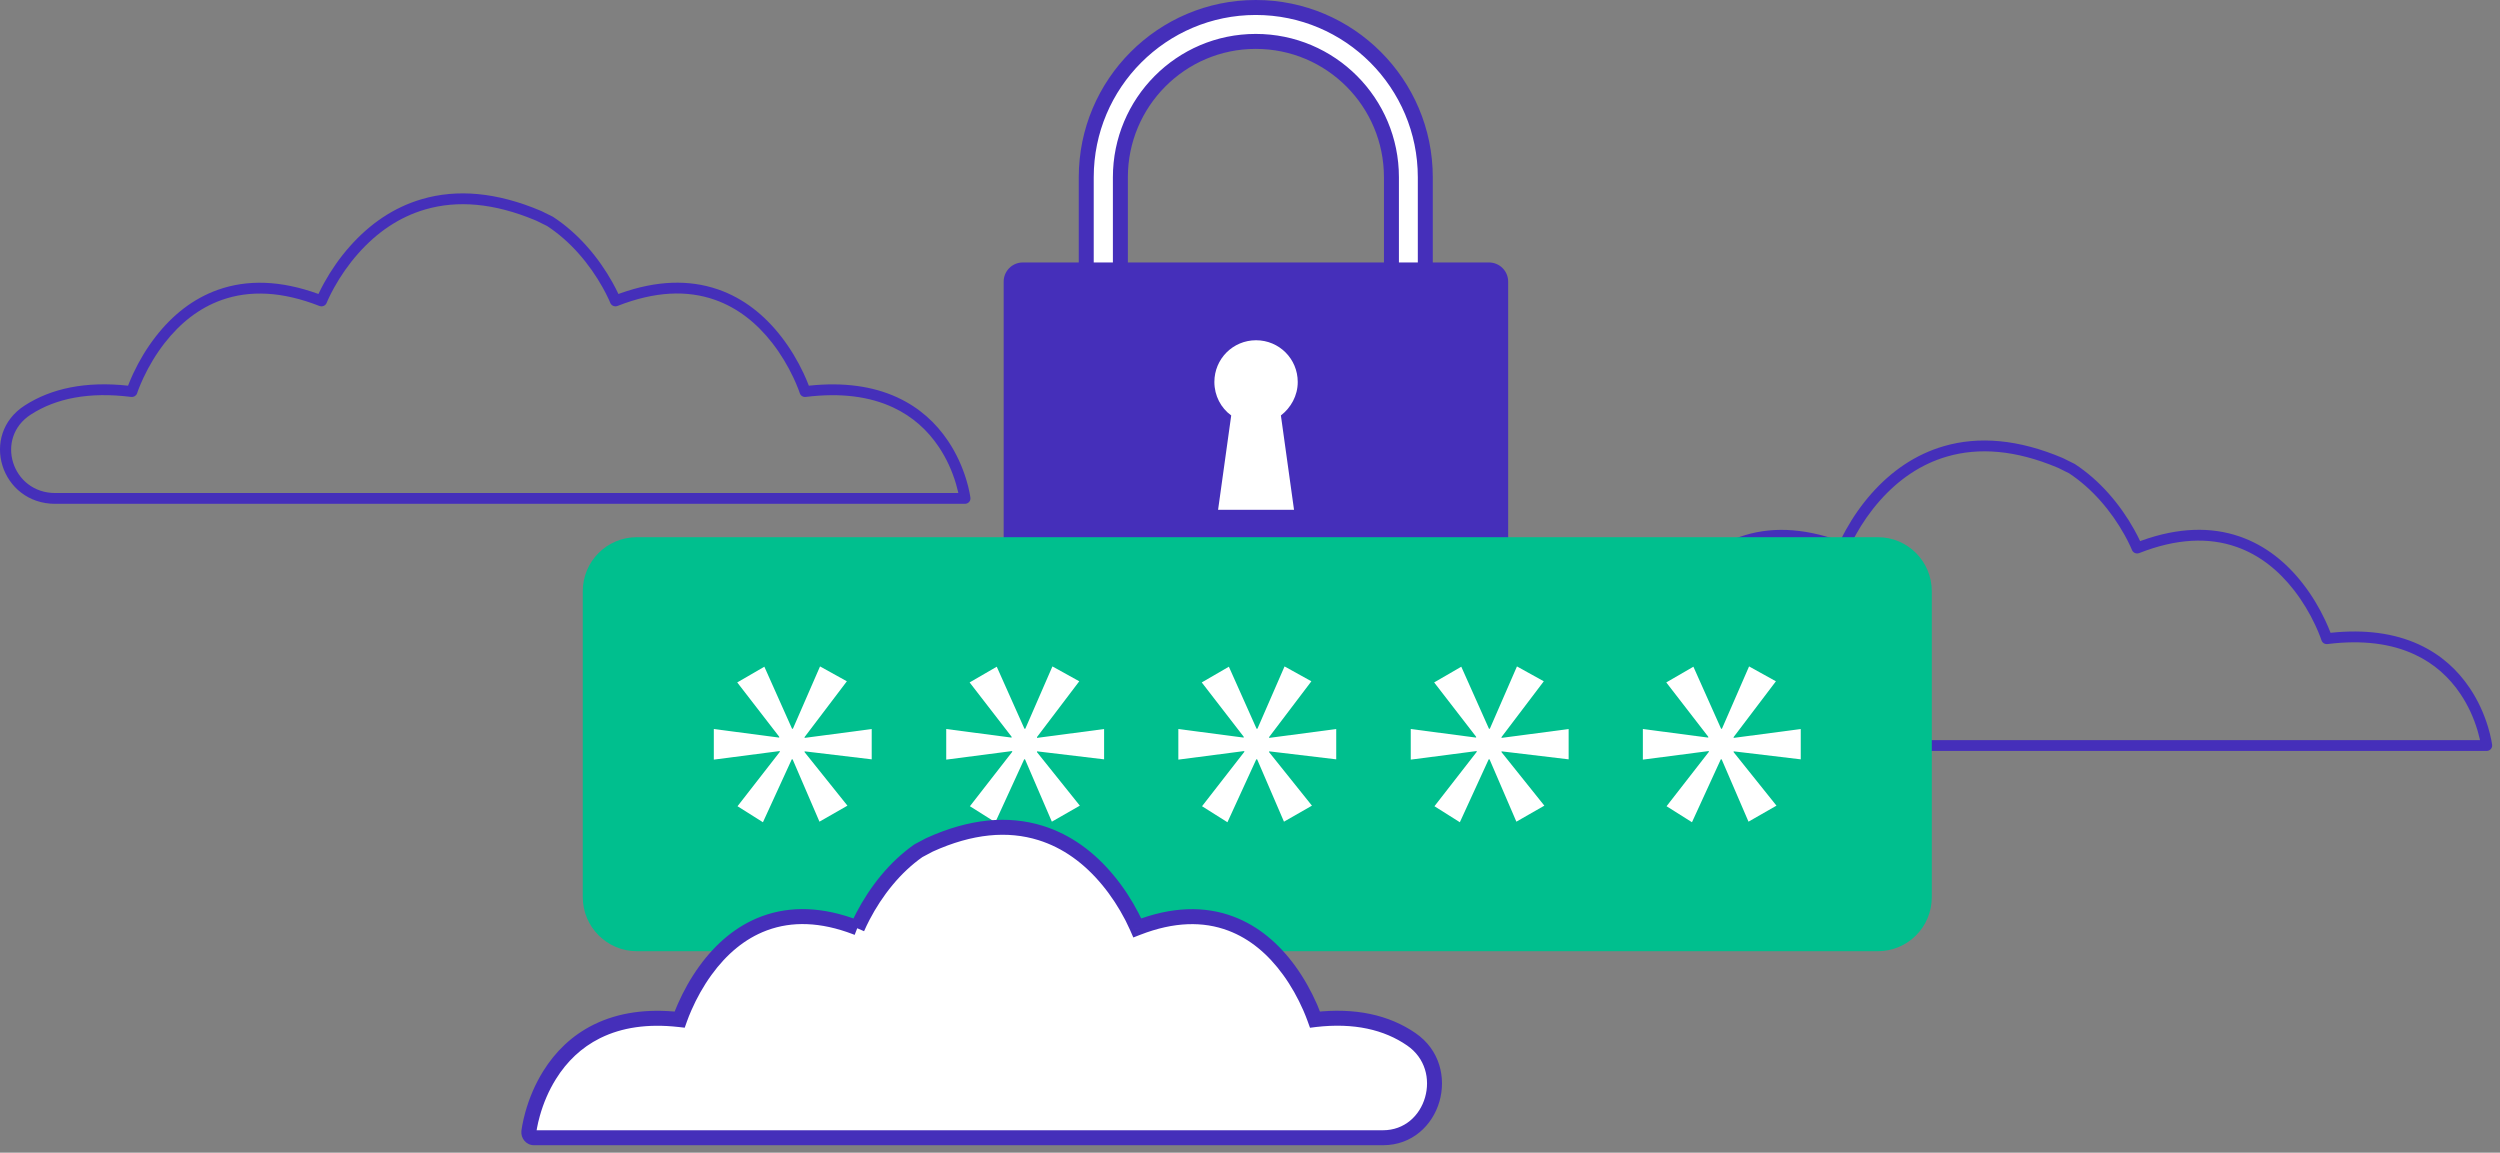 <svg width="167" height="77" viewBox="0 0 167 77" fill="none" xmlns="http://www.w3.org/2000/svg">
<rect x="0" y="0" width="167" height="77" fill="#808080" stroke="none"/>
<path fill-rule="evenodd" clip-rule="evenodd" d="M23.372 16.455C24.7 14.956 26.303 13.847 28.198 13.297C30.533 12.619 33.18 12.832 36.143 14.089L36.163 14.098L36.917 14.471C36.931 14.478 36.944 14.486 36.956 14.494C37.785 15.037 38.533 15.7 39.204 16.454C39.886 17.221 40.453 18.042 40.912 18.863C41.068 19.142 41.201 19.403 41.311 19.639L41.311 19.639L41.321 19.66C41.317 19.653 41.314 19.646 41.311 19.639L41.436 19.593C43.869 18.727 46.035 18.673 47.937 19.324L48.008 19.348C49.67 19.934 51.054 21.03 52.183 22.483C52.788 23.261 53.282 24.094 53.674 24.926C53.811 25.218 53.926 25.489 54.019 25.733L54.031 25.764L54.068 25.76C56.364 25.521 58.302 25.8 59.906 26.531L59.983 26.567C61.405 27.231 62.511 28.23 63.34 29.469C63.891 30.295 64.287 31.177 64.553 32.059C64.646 32.368 64.717 32.656 64.768 32.915C64.792 33.036 64.808 33.133 64.817 33.2L64.824 33.253C64.85 33.468 64.678 33.656 64.456 33.656H3.691C0.045 33.656 -1.391 29.036 1.657 27.083C3.428 25.943 5.721 25.456 8.553 25.763L8.555 25.763L8.595 25.66C8.673 25.46 8.765 25.244 8.871 25.014L8.911 24.927C9.302 24.095 9.795 23.263 10.4 22.485C11.528 21.034 12.911 19.939 14.573 19.353C16.517 18.668 18.739 18.721 21.244 19.628L21.274 19.639L21.298 19.587C21.391 19.39 21.499 19.177 21.623 18.95L21.67 18.864C22.127 18.043 22.691 17.222 23.372 16.455ZM36.56 15.105L35.838 14.748L35.752 14.712C32.984 13.556 30.547 13.369 28.411 13.99C26.663 14.497 25.175 15.527 23.933 16.928C23.29 17.653 22.755 18.431 22.323 19.209C22.172 19.48 22.044 19.732 21.941 19.957C21.916 20.009 21.895 20.058 21.876 20.101L21.849 20.163L21.821 20.231C21.747 20.42 21.529 20.513 21.336 20.438C18.845 19.462 16.687 19.377 14.826 20.033C13.312 20.567 12.039 21.574 10.992 22.922C10.422 23.654 9.956 24.441 9.586 25.228C9.456 25.503 9.349 25.758 9.261 25.986L9.247 26.025C9.232 26.063 9.219 26.099 9.207 26.132L9.185 26.195L9.155 26.284C9.094 26.44 8.931 26.537 8.76 26.515C5.959 26.161 3.745 26.605 2.066 27.687C-0.366 29.245 0.78 32.934 3.691 32.934H64.016L63.993 32.831C63.958 32.679 63.916 32.518 63.867 32.349L63.842 32.263C63.595 31.445 63.228 30.626 62.719 29.864C61.961 28.73 60.955 27.823 59.662 27.218C58.101 26.488 56.17 26.224 53.826 26.515C53.647 26.538 53.478 26.431 53.425 26.264L53.391 26.165C53.383 26.144 53.375 26.122 53.367 26.098L53.325 25.986C53.237 25.758 53.13 25.503 53 25.228C52.629 24.44 52.162 23.653 51.592 22.919C50.544 21.57 49.271 20.562 47.756 20.028C45.895 19.372 43.739 19.459 41.251 20.437C41.058 20.513 40.84 20.42 40.766 20.232L40.738 20.164C40.725 20.135 40.711 20.103 40.696 20.068L40.645 19.958C40.541 19.733 40.413 19.481 40.261 19.209C39.826 18.431 39.289 17.652 38.644 16.927C38.014 16.219 37.314 15.6 36.542 15.094L36.56 15.105ZM125.021 32.962C126.35 31.464 127.952 30.355 129.848 29.804C132.182 29.126 134.83 29.339 137.793 30.596L137.812 30.605L138.566 30.979C138.58 30.985 138.593 30.993 138.605 31.001C139.434 31.545 140.182 32.207 140.853 32.961C141.535 33.728 142.103 34.549 142.561 35.37C142.717 35.65 142.85 35.91 142.96 36.146L142.96 36.146L142.97 36.167C142.967 36.16 142.963 36.153 142.96 36.146L143.085 36.101C145.518 35.234 147.684 35.18 149.586 35.831L149.658 35.856C151.32 36.442 152.703 37.537 153.832 38.99C154.437 39.769 154.931 40.601 155.323 41.434C155.46 41.725 155.575 41.996 155.669 42.241L155.68 42.271L155.717 42.267C158.013 42.028 159.951 42.308 161.555 43.038L161.632 43.074C163.054 43.739 164.161 44.737 164.989 45.977C165.541 46.802 165.936 47.684 166.202 48.566C166.295 48.876 166.366 49.163 166.417 49.422C166.441 49.544 166.457 49.64 166.467 49.708L166.474 49.761C166.499 49.975 166.327 50.163 166.105 50.163H105.34C101.694 50.163 100.259 45.543 103.307 43.59C105.077 42.45 107.37 41.963 110.202 42.27L110.204 42.27L110.244 42.167C110.322 41.968 110.414 41.751 110.52 41.521L110.56 41.434C110.952 40.602 111.445 39.77 112.05 38.992C113.177 37.541 114.56 36.446 116.223 35.861C118.166 35.176 120.389 35.228 122.893 36.135L122.923 36.146L122.947 36.095C123.04 35.898 123.148 35.684 123.272 35.457L123.32 35.371C123.776 34.55 124.341 33.73 125.021 32.962ZM138.209 31.613L137.487 31.255L137.401 31.219C134.633 30.064 132.196 29.877 130.06 30.497C128.312 31.005 126.825 32.034 125.582 33.435C124.94 34.16 124.404 34.938 123.972 35.716C123.821 35.988 123.694 36.239 123.59 36.465C123.566 36.517 123.544 36.565 123.525 36.609L123.498 36.671L123.47 36.738C123.397 36.927 123.178 37.02 122.986 36.945C120.494 35.97 118.336 35.885 116.475 36.541C114.961 37.074 113.688 38.081 112.641 39.429C112.072 40.162 111.605 40.949 111.235 41.736C111.106 42.011 110.998 42.266 110.911 42.494L110.896 42.533C110.882 42.571 110.868 42.606 110.856 42.64L110.834 42.703L110.804 42.792C110.744 42.948 110.581 43.044 110.409 43.023C107.608 42.668 105.395 43.112 103.715 44.194C101.283 45.752 102.429 49.442 105.34 49.442H165.665L165.642 49.338C165.607 49.186 165.566 49.025 165.516 48.856L165.491 48.771C165.244 47.952 164.877 47.133 164.368 46.371C163.611 45.238 162.604 44.33 161.312 43.726C159.75 42.995 157.82 42.732 155.475 43.023C155.297 43.045 155.127 42.939 155.074 42.771L155.04 42.672C155.033 42.651 155.025 42.629 155.016 42.606L154.974 42.494C154.887 42.266 154.779 42.011 154.649 41.735C154.279 40.948 153.811 40.16 153.242 39.427C152.193 38.078 150.92 37.069 149.406 36.536C147.545 35.88 145.389 35.966 142.9 36.945C142.708 37.02 142.489 36.928 142.415 36.739L142.387 36.672C142.374 36.642 142.36 36.61 142.345 36.576L142.295 36.465C142.19 36.24 142.062 35.988 141.91 35.716C141.476 34.938 140.938 34.16 140.293 33.435C139.663 32.727 138.963 32.107 138.192 31.601L138.209 31.613Z" fill="#452FBA"/>
<path d="M95.21 22.19H92.948V11.842C92.948 6.83 88.892 2.766 83.885 2.766C78.876 2.766 74.841 6.851 74.841 11.842V22.171H72.561V11.842C72.561 5.585 77.639 0.5 83.885 0.5C90.131 0.5 95.21 5.585 95.21 11.842V22.19Z" fill="white" stroke="#452FBA"/>
<path d="M100.745 39.078C100.745 39.784 100.173 40.357 99.467 40.357H68.323C67.617 40.357 67.045 39.784 67.045 39.078V18.813C67.045 18.106 67.617 17.533 68.323 17.533H99.467C100.173 17.533 100.745 18.106 100.745 18.813V39.078Z" fill="#452FBA"/>
<path d="M86.689 25.517C86.689 23.97 85.449 22.729 83.905 22.729C82.36 22.729 81.12 23.97 81.12 25.517C81.12 26.434 81.559 27.255 82.245 27.752L81.368 34.055H86.441L85.564 27.752C86.231 27.236 86.689 26.434 86.689 25.517Z" fill="white"/>
<path d="M42.534 35.885H125.439C127.442 35.885 129.044 37.508 129.044 39.495V59.931C129.044 61.937 127.423 63.541 125.439 63.541H42.534C40.55 63.541 38.929 61.918 38.929 59.931V39.495C38.929 37.489 40.55 35.885 42.534 35.885Z" fill="#00BF8E"/>
<path d="M56.571 45.51L53.748 49.234V49.291L58.23 48.699V50.724L53.748 50.189V50.246L56.609 53.818L54.74 54.888L52.947 50.724H52.89L50.964 54.926L49.266 53.856L52.089 50.227V50.17L47.683 50.743V48.699L52.051 49.272V49.215L49.247 45.586L51.059 44.536L52.909 48.68H52.966L54.778 44.517L56.571 45.51Z" fill="white"/>
<path d="M72.095 45.51L69.272 49.234V49.291L73.754 48.699V50.724L69.272 50.189V50.246L72.133 53.818L70.264 54.888L68.471 50.724H68.414L66.488 54.926L64.79 53.856L67.613 50.227V50.17L63.208 50.743V48.699L67.575 49.272V49.215L64.771 45.586L66.583 44.536L68.433 48.68H68.49L70.302 44.517L72.095 45.51Z" fill="white"/>
<path d="M87.6 45.51L84.778 49.234V49.291L89.26 48.699V50.724L84.778 50.189V50.246L87.638 53.818L85.769 54.888L83.977 50.724H83.919L81.993 54.926L80.296 53.856L83.118 50.227V50.17L78.713 50.743V48.699L83.08 49.272V49.215L80.277 45.586L82.089 44.536L83.939 48.68H83.996L85.808 44.517L87.6 45.51Z" fill="white"/>
<path d="M103.125 45.51L100.303 49.234V49.291L104.785 48.699V50.724L100.303 50.189V50.246L103.163 53.818L101.294 54.888L99.502 50.724H99.444L97.518 54.926L95.821 53.856L98.643 50.227V50.17L94.238 50.743V48.699L98.605 49.272V49.215L95.802 45.586L97.614 44.536L99.463 48.68H99.521L101.333 44.517L103.125 45.51Z" fill="white"/>
<path d="M118.631 45.51L115.808 49.234V49.291L120.29 48.699V50.724L115.808 50.189V50.246L118.669 53.818L116.8 54.888L115.007 50.724H114.95L113.024 54.926L111.326 53.856L114.149 50.227V50.17L109.743 50.743V48.699L114.111 49.272V49.215L111.307 45.586L113.119 44.536L114.969 48.68H115.026L116.838 44.517L118.631 45.51Z" fill="white"/>
<path fill-rule="evenodd" clip-rule="evenodd" d="M69.509 55.642C71.278 56.192 72.774 57.301 74.014 58.8C74.649 59.567 75.176 60.388 75.602 61.209L75.646 61.294C75.762 61.522 75.863 61.735 75.949 61.932L75.972 61.983L76 61.972C78.337 61.065 80.411 61.013 82.225 61.698C83.777 62.284 85.067 63.378 86.12 64.83C86.684 65.608 87.145 66.44 87.51 67.272L87.547 67.359C87.646 67.588 87.732 67.805 87.805 68.004L87.842 68.108L87.844 68.108C90.487 67.801 92.627 68.287 94.279 69.428C97.124 71.38 95.784 76.001 92.382 76.001H35.671C35.464 76.001 35.303 75.812 35.327 75.598L35.334 75.545C35.343 75.477 35.358 75.381 35.38 75.26C35.428 75.001 35.493 74.713 35.581 74.404C35.829 73.522 36.198 72.639 36.713 71.814C37.486 70.575 38.519 69.576 39.846 68.911L39.918 68.876C41.414 68.145 43.223 67.865 45.366 68.105L45.401 68.109L45.411 68.078C45.499 67.834 45.606 67.563 45.734 67.271C46.1 66.439 46.56 65.606 47.125 64.828C48.179 63.375 49.47 62.279 51.021 61.693L51.088 61.668C52.863 61.018 54.885 61.071 57.155 61.938L57.272 61.983L57.263 62.005C57.367 61.763 57.494 61.496 57.644 61.208C58.072 60.387 58.602 59.566 59.238 58.798C59.864 58.044 60.562 57.382 61.336 56.839C61.348 56.83 61.36 56.823 61.372 56.816L62.076 56.443L62.095 56.434C64.86 55.177 67.331 54.964 69.509 55.642Z" fill="white"/>
<path d="M69.509 55.642L69.658 55.164L69.509 55.642ZM74.014 58.8L74.399 58.481L74.014 58.8ZM75.602 61.209L76.046 60.978L76.046 60.98L75.602 61.209ZM75.646 61.294L76.091 61.066L76.091 61.067L75.646 61.294ZM75.949 61.932L76.407 61.731L76.408 61.732L75.949 61.932ZM75.972 61.983L76.153 62.449L75.706 62.624L75.513 62.183L75.972 61.983ZM76 61.972L75.818 61.507L75.819 61.506L76 61.972ZM82.225 61.698L82.402 61.23L82.225 61.698ZM86.12 64.83L85.715 65.123L86.12 64.83ZM87.51 67.272L87.968 67.071L87.968 67.072L87.51 67.272ZM87.547 67.359L88.006 67.159L88.007 67.161L87.547 67.359ZM87.805 68.004L88.275 67.833L88.275 67.835L87.805 68.004ZM87.842 68.108L87.906 68.604L87.508 68.655L87.372 68.277L87.842 68.108ZM87.844 68.108L87.781 67.612L87.786 67.611L87.844 68.108ZM94.279 69.428L93.997 69.84L93.996 69.839L94.279 69.428ZM35.327 75.598L34.83 75.543L34.831 75.537L35.327 75.598ZM35.334 75.545L34.837 75.484L34.838 75.479L35.334 75.545ZM35.38 75.26L35.872 75.35L35.38 75.26ZM35.581 74.404L35.099 74.268L35.581 74.404ZM36.713 71.814L37.137 72.079L36.713 71.814ZM39.846 68.911L39.621 68.464L39.624 68.463L39.846 68.911ZM39.918 68.876L39.696 68.427L39.698 68.426L39.918 68.876ZM45.366 68.105L45.422 67.608L45.423 67.608L45.366 68.105ZM45.401 68.109L45.872 68.275L45.739 68.651L45.343 68.605L45.401 68.109ZM45.411 68.078L44.94 67.912L44.94 67.91L45.411 68.078ZM45.734 67.271L45.276 67.07L45.734 67.271ZM47.125 64.828L46.72 64.534L47.125 64.828ZM51.021 61.693L50.844 61.225L50.847 61.225L51.021 61.693ZM51.088 61.668L50.913 61.2L50.916 61.199L51.088 61.668ZM57.155 61.938L57.334 61.471L57.336 61.472L57.155 61.938ZM57.272 61.983L57.453 61.517L57.941 61.706L57.729 62.185L57.272 61.983ZM57.263 62.005L57.72 62.206L56.804 61.806L57.263 62.005ZM57.644 61.208L57.201 60.977L57.644 61.208ZM59.238 58.798L58.853 58.479L59.238 58.798ZM61.336 56.839L61.048 56.429L61.336 56.839ZM61.372 56.816L61.607 57.258V57.258L61.372 56.816ZM62.076 56.443L61.842 56.001L61.848 55.998L61.855 55.994L62.076 56.443ZM62.095 56.434L61.874 55.985L61.881 55.982L61.888 55.979L62.095 56.434ZM69.658 55.164C71.537 55.749 73.11 56.923 74.399 58.481L73.629 59.118C72.438 57.679 71.02 56.635 69.361 56.119L69.658 55.164ZM74.399 58.481C75.059 59.278 75.605 60.129 76.046 60.978L75.158 61.439C74.747 60.646 74.239 59.856 73.629 59.118L74.399 58.481ZM76.046 60.98L76.091 61.066L75.201 61.523L75.157 61.437L76.046 60.98ZM76.091 61.067C76.211 61.303 76.317 61.525 76.407 61.731L75.492 62.133C75.409 61.946 75.312 61.74 75.201 61.522L76.091 61.067ZM76.408 61.732L76.43 61.783L75.513 62.183L75.491 62.132L76.408 61.732ZM75.79 61.517L75.818 61.507L76.181 62.438L76.153 62.449L75.79 61.517ZM75.819 61.506C78.247 60.564 80.451 60.493 82.402 61.23L82.049 62.166C80.372 61.533 78.427 61.567 76.181 62.439L75.819 61.506ZM82.402 61.23C84.064 61.858 85.428 63.025 86.525 64.536L85.715 65.123C84.706 63.732 83.489 62.71 82.049 62.166L82.402 61.23ZM86.525 64.536C87.112 65.346 87.59 66.21 87.968 67.071L87.052 67.473C86.699 66.669 86.256 65.869 85.715 65.123L86.525 64.536ZM87.968 67.072L88.006 67.159L87.089 67.558L87.051 67.471L87.968 67.072ZM88.007 67.161C88.109 67.399 88.198 67.624 88.275 67.833L87.335 68.176C87.266 67.986 87.184 67.778 87.088 67.556L88.007 67.161ZM88.275 67.835L88.313 67.939L87.372 68.277L87.335 68.174L88.275 67.835ZM87.779 67.612L87.781 67.612L87.907 68.604L87.906 68.604L87.779 67.612ZM87.786 67.611C90.523 67.293 92.791 67.793 94.564 69.016L93.996 69.839C92.463 68.782 90.452 68.308 87.902 68.604L87.786 67.611ZM94.562 69.016C96.189 70.132 96.609 72.012 96.153 73.585C95.698 75.159 94.344 76.501 92.382 76.501V75.501C93.822 75.501 94.839 74.532 95.193 73.308C95.547 72.082 95.214 70.676 93.997 69.84L94.562 69.016ZM92.382 76.501H35.671V75.501H92.382V76.501ZM35.671 76.501C35.143 76.501 34.776 76.03 34.83 75.543L35.824 75.653C35.831 75.595 35.785 75.501 35.671 75.501V76.501ZM34.831 75.537L34.837 75.484L35.83 75.606L35.823 75.659L34.831 75.537ZM34.838 75.479C34.848 75.401 34.865 75.297 34.888 75.169L35.872 75.35C35.851 75.465 35.837 75.553 35.829 75.611L34.838 75.479ZM34.888 75.169C34.939 74.894 35.008 74.592 35.099 74.268L36.062 74.539C35.979 74.834 35.916 75.107 35.872 75.35L34.888 75.169ZM35.099 74.268C35.359 73.346 35.746 72.419 36.288 71.549L37.137 72.079C36.65 72.859 36.299 73.697 36.062 74.539L35.099 74.268ZM36.288 71.549C37.105 70.24 38.204 69.174 39.621 68.464L40.069 69.358C38.833 69.978 37.866 70.909 37.137 72.079L36.288 71.549ZM39.624 68.463L39.696 68.427L40.139 69.324L40.067 69.359L39.624 68.463ZM39.698 68.426C41.297 67.646 43.205 67.36 45.422 67.608L45.311 68.602C43.242 68.371 41.532 68.644 40.137 69.325L39.698 68.426ZM45.423 67.608L45.458 67.612L45.343 68.605L45.309 68.601L45.423 67.608ZM44.929 67.942L44.94 67.912L45.883 68.245L45.872 68.275L44.929 67.942ZM44.94 67.91C45.032 67.654 45.144 67.372 45.276 67.07L46.192 67.472C46.068 67.753 45.965 68.014 45.882 68.246L44.94 67.91ZM45.276 67.07C45.654 66.209 46.132 65.345 46.72 64.534L47.53 65.121C46.988 65.868 46.545 66.668 46.192 67.472L45.276 67.07ZM46.72 64.534C47.818 63.021 49.182 61.853 50.844 61.225L51.198 62.161C49.758 62.705 48.54 63.728 47.53 65.121L46.72 64.534ZM50.847 61.225L50.913 61.2L51.262 62.137L51.196 62.162L50.847 61.225ZM50.916 61.199C52.825 60.499 54.973 60.57 57.334 61.471L56.977 62.405C54.796 61.573 52.9 61.537 51.26 62.138L50.916 61.199ZM57.336 61.472L57.453 61.517L57.091 62.45L56.974 62.404L57.336 61.472ZM57.729 62.185L57.72 62.206L56.805 61.803L56.815 61.781L57.729 62.185ZM56.804 61.806C56.913 61.553 57.045 61.275 57.201 60.977L58.087 61.439C57.943 61.717 57.821 61.974 57.721 62.203L56.804 61.806ZM57.201 60.977C57.644 60.127 58.192 59.276 58.853 58.479L59.623 59.118C59.011 59.855 58.501 60.646 58.087 61.439L57.201 60.977ZM58.853 58.479C59.504 57.695 60.234 57.002 61.048 56.429L61.623 57.248C60.89 57.763 60.224 58.393 59.623 59.118L58.853 58.479ZM61.048 56.429C61.077 56.409 61.107 56.391 61.138 56.374L61.607 57.258C61.613 57.255 61.618 57.251 61.623 57.248L61.048 56.429ZM61.138 56.374L61.842 56.001L62.31 56.885L61.607 57.258L61.138 56.374ZM61.855 55.994L61.874 55.985L62.315 56.882L62.297 56.892L61.855 55.994ZM61.888 55.979C64.738 54.683 67.337 54.442 69.658 55.164L69.361 56.119C67.324 55.485 64.981 55.671 62.301 56.889L61.888 55.979Z" fill="#452FBA"/>
</svg>

